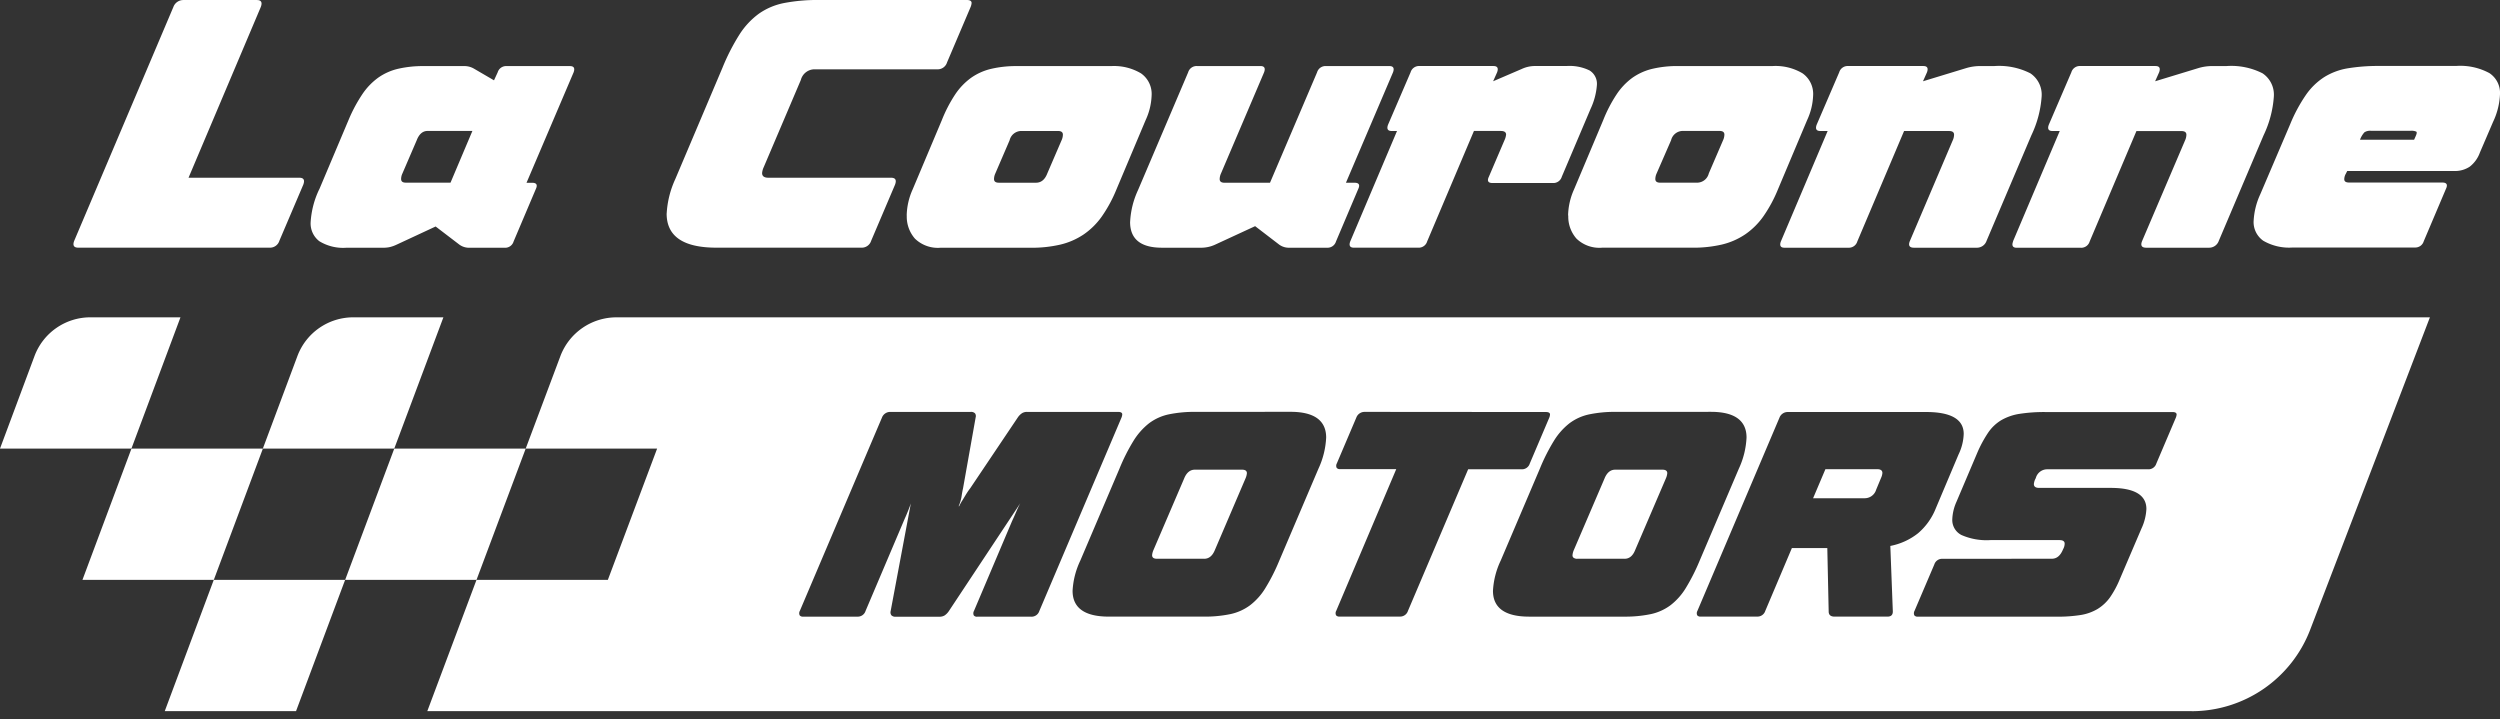 <svg xmlns="http://www.w3.org/2000/svg" width="153" height="44.025" viewBox="0 0 153 44.025">
  <rect x="0" y="0" width="153" height="44.025" fill="#333333" stroke="none"/>
  <g id="Group_4278" data-name="Group 4278" transform="translate(-626.054 -3551)">
    <path id="Path_49063" data-name="Path 49063" d="M109.789,130.674H101.75l3.006-8.034H112.8Z" transform="translate(545.427 3455.815)" fill="#fff"/>
    <path id="Subtraction_3" data-name="Subtraction 3" d="M107.984,24.1H0l3.011-8.034h8.039l3.015-8.034H6.022L8.146,2.369A3.67,3.67,0,0,1,11.565,0H122.559l-7.327,19.118a7.763,7.763,0,0,1-7.248,4.986ZM92.727,14.778a.5.5,0,0,0-.5.351l-1.209,2.834a.309.309,0,0,0-.011.276.241.241,0,0,0,.2.08h8.52a8.83,8.83,0,0,0,1.45-.1,2.933,2.933,0,0,0,1.041-.369,2.627,2.627,0,0,0,.764-.714,5.839,5.839,0,0,0,.6-1.115l1.326-3.1a3.168,3.168,0,0,0,.3-1.191c0-.858-.734-1.292-2.18-1.292H98.64c-.211,0-.318-.079-.318-.234a.88.88,0,0,1,.084-.3l.034-.067a.722.722,0,0,1,.671-.537h6.205a.5.5,0,0,0,.5-.351l1.191-2.8a.648.648,0,0,0,.051-.2c0-.1-.084-.153-.251-.153H99.031a9.885,9.885,0,0,0-1.585.11,3.228,3.228,0,0,0-1.114.385,2.577,2.577,0,0,0-.806.763A7.551,7.551,0,0,0,94.854,8.3l-1.274,3a2.868,2.868,0,0,0-.251,1.057,1.029,1.029,0,0,0,.562.965,3.81,3.81,0,0,0,1.768.311h4.229c.211,0,.318.073.318.217a.7.7,0,0,1-.067.285l-.033.067c-.159.385-.384.572-.688.572ZM29.593,11.386h0l-1.238,6.6a.3.3,0,0,0,.048.249.324.324,0,0,0,.255.087h2.686a.591.591,0,0,0,.311-.076.941.941,0,0,0,.259-.26l4.376-6.608c-.081.152-.163.324-.251.528s-.163.377-.251.562l-2.332,5.5a.3.3,0,0,0-.011.274.242.242,0,0,0,.212.079h3.3a.5.5,0,0,0,.5-.352L42.482,6.141a.63.63,0,0,0,.049-.2c0-.1-.084-.153-.251-.153H36.711a.573.573,0,0,0-.311.077.946.946,0,0,0-.26.259l-2.92,4.346c-.011.012-.049.061-.1.134s-.124.186-.183.284c-.043.072-.088.146-.133.22l-.026.043-.051.082a2.525,2.525,0,0,0-.176.326h-.034a2.432,2.432,0,0,0,.184-.629c.031-.2.061-.361.085-.461l.773-4.345a.289.289,0,0,0-.037-.246.329.329,0,0,0-.265-.09H28.323a.539.539,0,0,0-.5.352L22.8,17.963a.3.3,0,0,0-.011.274.246.246,0,0,0,.213.081h3.32a.5.5,0,0,0,.5-.352l2.4-5.652c.053-.115.109-.245.176-.41S29.531,11.569,29.593,11.386Zm43.141-5.6A7.662,7.662,0,0,0,71.1,5.94a3.063,3.063,0,0,0-1.2.544,4.058,4.058,0,0,0-.947,1.066,11.617,11.617,0,0,0-.864,1.71l-2.4,5.634a4.881,4.881,0,0,0-.47,1.845c0,1.044.741,1.575,2.2,1.578h5.82a7.614,7.614,0,0,0,1.634-.153,3.117,3.117,0,0,0,1.2-.537,3.859,3.859,0,0,0,.939-1.048,12.023,12.023,0,0,0,.855-1.686l2.4-5.634a5.057,5.057,0,0,0,.47-1.9c0-1.046-.734-1.576-2.18-1.576Zm-15.379,0a.538.538,0,0,0-.5.351l-1.191,2.8a.3.3,0,0,0-.011.274.245.245,0,0,0,.213.078H59.3l-3.674,8.671a.3.3,0,0,0-.011.273.245.245,0,0,0,.213.08h3.689a.5.5,0,0,0,.5-.351L63.7,9.3h3.271a.5.5,0,0,0,.5-.352l1.19-2.8a.621.621,0,0,0,.049-.2c0-.1-.084-.153-.25-.153Zm-10.349,0a7.654,7.654,0,0,0-1.634.153,3.076,3.076,0,0,0-1.2.544,4.1,4.1,0,0,0-.947,1.066,11.564,11.564,0,0,0-.864,1.71l-2.4,5.634a4.881,4.881,0,0,0-.47,1.845c0,1.044.739,1.575,2.2,1.578H47.51a7.629,7.629,0,0,0,1.636-.153,3.115,3.115,0,0,0,1.2-.537,3.842,3.842,0,0,0,.939-1.048,11.775,11.775,0,0,0,.855-1.686l2.4-5.634a5.053,5.053,0,0,0,.47-1.9c0-1.046-.733-1.576-2.18-1.576Zm36.509,8.335H85.68L85.764,18c0,.213.121.317.369.317h3.221c.226,0,.336-.1.336-.317l-.153-4.01a3.918,3.918,0,0,0,1.7-.779,3.877,3.877,0,0,0,1.081-1.517l1.393-3.3a3.116,3.116,0,0,0,.317-1.259c0-.89-.773-1.341-2.3-1.341H83.25a.539.539,0,0,0-.5.352L77.731,17.963a.3.3,0,0,0-.011.274.241.241,0,0,0,.211.077h3.454a.5.5,0,0,0,.5-.351l1.626-3.84Zm-10.244.654H70.386a.343.343,0,0,1-.249-.074.193.193,0,0,1-.051-.144,1,1,0,0,1,.083-.318l1.878-4.379c.145-.356.364-.537.654-.537h2.885c.2,0,.3.071.3.217a1.01,1.01,0,0,1-.085.318l-1.878,4.379C73.781,14.6,73.561,14.776,73.272,14.776Zm-25.728,0H44.658c-.2,0-.3-.071-.3-.218a1.006,1.006,0,0,1,.084-.318l1.878-4.379c.145-.356.365-.537.654-.537h2.885c.2,0,.3.071.3.217a1.018,1.018,0,0,1-.085.318L48.2,14.239C48.053,14.6,47.833,14.776,47.543,14.776ZM87.98,11.071H84.81l.754-1.778h3.17c.211,0,.318.079.318.235a.886.886,0,0,1-.083.3l-.3.721A.728.728,0,0,1,87.98,11.071Z" transform="translate(652.205 3570.421)" fill="#fff" stroke="rgba(0,0,0,0)" stroke-miterlimit="10" stroke-width="1"/>
    <path id="Path_49065" data-name="Path 49065" d="M37.969,130.674H29.93l3-8.034h8.043Z" transform="translate(601.17 3455.814)" fill="#fff"/>
    <path id="Path_49066" data-name="Path 49066" d="M60.464,166.564H52.43l3-8.034h8.039Z" transform="translate(583.707 3427.958)" fill="#fff"/>
    <path id="Path_49067" data-name="Path 49067" d="M87.293,94.784H79.25l2.115-5.661a3.651,3.651,0,0,1,3.418-2.373H90.3Z" transform="translate(562.89 3483.67)" fill="#fff"/>
    <path id="Path_49068" data-name="Path 49068" d="M15.433,94.784H7.39L9.5,89.125a3.651,3.651,0,0,1,3.421-2.375h5.514Z" transform="translate(618.664 3483.67)" fill="#fff"/>
    <path id="Path_49083" data-name="Path 49083" d="M27.527,14.74,33.594.435A.648.648,0,0,1,34.2.01h4.5c.271,0,.351.143.244.425l-4.423,10.45H41.3c.271,0,.351.141.244.425l-1.462,3.43a.6.6,0,0,1-.609.425H27.771c-.271,0-.354-.143-.244-.425" transform="translate(603.071 3550.992)" fill="#fff"/>
    <path id="Path_49084" data-name="Path 49084" d="M92.846,25.6l1.807-4.28a9.156,9.156,0,0,1,.842-1.563,3.98,3.98,0,0,1,.974-1.005,3.506,3.506,0,0,1,1.218-.537,6.742,6.742,0,0,1,1.551-.161h2.436a1.162,1.162,0,0,1,.649.161l1.218.71.224-.486a.538.538,0,0,1,.548-.385h3.875c.244,0,.318.128.224.385l-2.881,6.756h.345c.271,0,.345.13.224.385l-1.359,3.206a.538.538,0,0,1-.548.385H102.06a1.014,1.014,0,0,1-.629-.184l-1.462-1.117-2.4,1.117a2.116,2.116,0,0,1-.405.143,1.781,1.781,0,0,1-.385.04H94.512a2.787,2.787,0,0,1-1.663-.4A1.367,1.367,0,0,1,92.32,27.6a5.388,5.388,0,0,1,.526-2.008m5.01-.629c0,.15.094.224.284.224h2.74l1.339-3.165H99.481c-.3,0-.522.19-.669.569l-.873,2.028a.824.824,0,0,0-.083.345" transform="translate(552.746 3536.991)" fill="#fff"/>
    <path id="Path_49085" data-name="Path 49085" d="M189.65,13.069a5.783,5.783,0,0,1,.528-2.111l2.881-6.8a12.883,12.883,0,0,1,1.054-2.06A4.709,4.709,0,0,1,195.3.833a4.037,4.037,0,0,1,1.542-.649A10.792,10.792,0,0,1,198.983,0h9.028c.2,0,.3.06.3.184a.8.8,0,0,1-.06.244l-1.442,3.389a.6.6,0,0,1-.609.425h-7.528a.868.868,0,0,0-.81.649l-2.272,5.337a1.073,1.073,0,0,0-.1.365c0,.19.128.284.385.284h7.506c.271,0,.351.141.244.425l-1.46,3.43a.6.6,0,0,1-.609.425h-8.867q-3.042,0-3.042-2.089" transform="translate(477.205 3551)" fill="#fff"/>
    <path id="Path_49086" data-name="Path 49086" d="M255.27,27.2a4.069,4.069,0,0,1,.365-1.6l1.786-4.24a8.61,8.61,0,0,1,.81-1.563,3.986,3.986,0,0,1,.963-1.014,3.547,3.547,0,0,1,1.227-.557,6.684,6.684,0,0,1,1.6-.172h5.762a3.221,3.221,0,0,1,1.827.445,1.538,1.538,0,0,1,.649,1.359,3.893,3.893,0,0,1-.365,1.5l-1.786,4.24a8.43,8.43,0,0,1-.893,1.654,4.436,4.436,0,0,1-1.117,1.106,4.357,4.357,0,0,1-1.422.62,7.689,7.689,0,0,1-1.8.193h-5.538a2.012,2.012,0,0,1-1.563-.557,2.033,2.033,0,0,1-.5-1.413m5.639-2.01h2.272c.311,0,.542-.188.689-.569l.873-2.028a.855.855,0,0,0,.081-.345c0-.148-.1-.224-.3-.224h-2.272a.742.742,0,0,0-.689.569l-.873,2.028a.855.855,0,0,0-.081.345c0,.15.1.224.3.224" transform="translate(426.274 3536.991)" fill="#fff"/>
    <path id="Path_49087" data-name="Path 49087" d="M316.35,27.576a5.216,5.216,0,0,1,.486-1.948l3.065-7.2a.538.538,0,0,1,.548-.385h3.875c.244,0,.318.128.224.385l-2.637,6.188a.855.855,0,0,0-.081.345c0,.15.1.224.3.224h2.78l2.881-6.756a.538.538,0,0,1,.548-.385h3.875c.244,0,.318.128.224.385l-2.881,6.756h.528c.271,0,.345.13.224.385l-1.359,3.206a.538.538,0,0,1-.549.385h-2.292a1.009,1.009,0,0,1-.629-.184l-1.48-1.135-2.456,1.135a2.043,2.043,0,0,1-.792.184H318.3q-1.954,0-1.952-1.58" transform="translate(378.868 3536.999)" fill="#fff"/>
    <path id="Path_49088" data-name="Path 49088" d="M376.393,28.782l2.861-6.756h-.325c-.244,0-.318-.128-.224-.385l1.379-3.206a.538.538,0,0,1,.548-.385h4.524c.244,0,.318.128.224.385l-.244.548,1.744-.75a1.941,1.941,0,0,1,.792-.184h1.968a2.77,2.77,0,0,1,1.4.273.958.958,0,0,1,.448.882,4.156,4.156,0,0,1-.385,1.462l-1.764,4.159a.538.538,0,0,1-.548.385H385.1c-.271,0-.345-.128-.224-.385l.954-2.232a1.079,1.079,0,0,0,.1-.345c0-.148-.107-.224-.325-.224h-1.643L381.1,28.782a.538.538,0,0,1-.548.385h-3.935c-.244,0-.318-.128-.224-.385" transform="translate(332.297 3536.991)" fill="#fff"/>
    <path id="Path_49089" data-name="Path 49089" d="M436.08,27.2a4.069,4.069,0,0,1,.365-1.6l1.786-4.24a8.612,8.612,0,0,1,.81-1.563A3.988,3.988,0,0,1,440,18.78a3.547,3.547,0,0,1,1.227-.557,6.684,6.684,0,0,1,1.6-.172H448.6a3.221,3.221,0,0,1,1.827.445,1.538,1.538,0,0,1,.649,1.359,3.894,3.894,0,0,1-.365,1.5l-1.786,4.24a8.423,8.423,0,0,1-.893,1.654,4.436,4.436,0,0,1-1.117,1.106,4.358,4.358,0,0,1-1.422.62,7.689,7.689,0,0,1-1.8.193h-5.538a2.012,2.012,0,0,1-1.563-.557,2.033,2.033,0,0,1-.5-1.413m5.639-2.01h2.272a.739.739,0,0,0,.689-.569l.873-2.028a.855.855,0,0,0,.081-.345c0-.148-.1-.224-.3-.224h-2.272a.742.742,0,0,0-.69.569L441.5,24.62a.855.855,0,0,0-.081.345c0,.15.1.224.3.224" transform="translate(285.941 3536.991)" fill="#fff"/>
    <path id="Path_49090" data-name="Path 49090" d="M494.123,28.782l2.861-6.756h-.448c-.244,0-.318-.128-.224-.385l1.379-3.206a.538.538,0,0,1,.548-.385h4.6c.244,0,.318.128.224.385l-.244.548,2.657-.81a2.978,2.978,0,0,1,.81-.121h.893a4.217,4.217,0,0,1,2.212.445,1.571,1.571,0,0,1,.689,1.422,6.516,6.516,0,0,1-.629,2.373l-2.74,6.452a.624.624,0,0,1-.609.425h-3.835c-.284,0-.365-.143-.244-.425l2.617-6.147a.854.854,0,0,0,.081-.345c0-.148-.1-.224-.3-.224h-2.76L498.8,28.784a.538.538,0,0,1-.548.385h-3.915c-.235,0-.309-.13-.215-.387" transform="translate(240.922 3536.991)" fill="#fff"/>
    <path id="Path_49091" data-name="Path 49091" d="M557.569,28.782l2.861-6.756h-.445c-.244,0-.318-.128-.224-.385l1.379-3.206a.538.538,0,0,1,.548-.385h4.6c.244,0,.318.128.224.385l-.244.548,2.657-.81a2.98,2.98,0,0,1,.813-.121h.893a4.217,4.217,0,0,1,2.212.445,1.571,1.571,0,0,1,.69,1.422,6.517,6.517,0,0,1-.629,2.373l-2.738,6.452a.626.626,0,0,1-.609.425h-3.835c-.284,0-.365-.143-.244-.425L568.1,22.6a.855.855,0,0,0,.081-.345c0-.148-.1-.224-.3-.224h-2.758l-2.861,6.756a.538.538,0,0,1-.548.385h-3.915c-.246,0-.32-.13-.224-.387" transform="translate(191.68 3536.991)" fill="#fff"/>
    <path id="Path_49092" data-name="Path 49092" d="M623.5,27.524a4.409,4.409,0,0,1,.405-1.623l1.827-4.28a9.528,9.528,0,0,1,.965-1.8,4.007,4.007,0,0,1,1.126-1.095,3.933,3.933,0,0,1,1.442-.537,11.27,11.27,0,0,1,1.907-.143h4.708a3.744,3.744,0,0,1,2.048.437,1.454,1.454,0,0,1,.649,1.287,4.354,4.354,0,0,1-.425,1.7l-.81,1.887a1.9,1.9,0,0,1-.618.853,1.637,1.637,0,0,1-.965.264h-6.532l-.081.161a.693.693,0,0,0-.1.345c0,.134.1.2.3.2h5.7c.271,0,.345.13.224.385l-1.359,3.206a.538.538,0,0,1-.548.385H625.9a3.137,3.137,0,0,1-1.815-.416,1.4,1.4,0,0,1-.586-1.227m9.821-4.952.1-.224c.067-.15.078-.24.031-.273a.748.748,0,0,0-.356-.051h-2.413a.643.643,0,0,0-.4.092,1.369,1.369,0,0,0-.273.457Z" transform="translate(140.477 3536.991)" fill="#fff"/>
  </g>
</svg>
